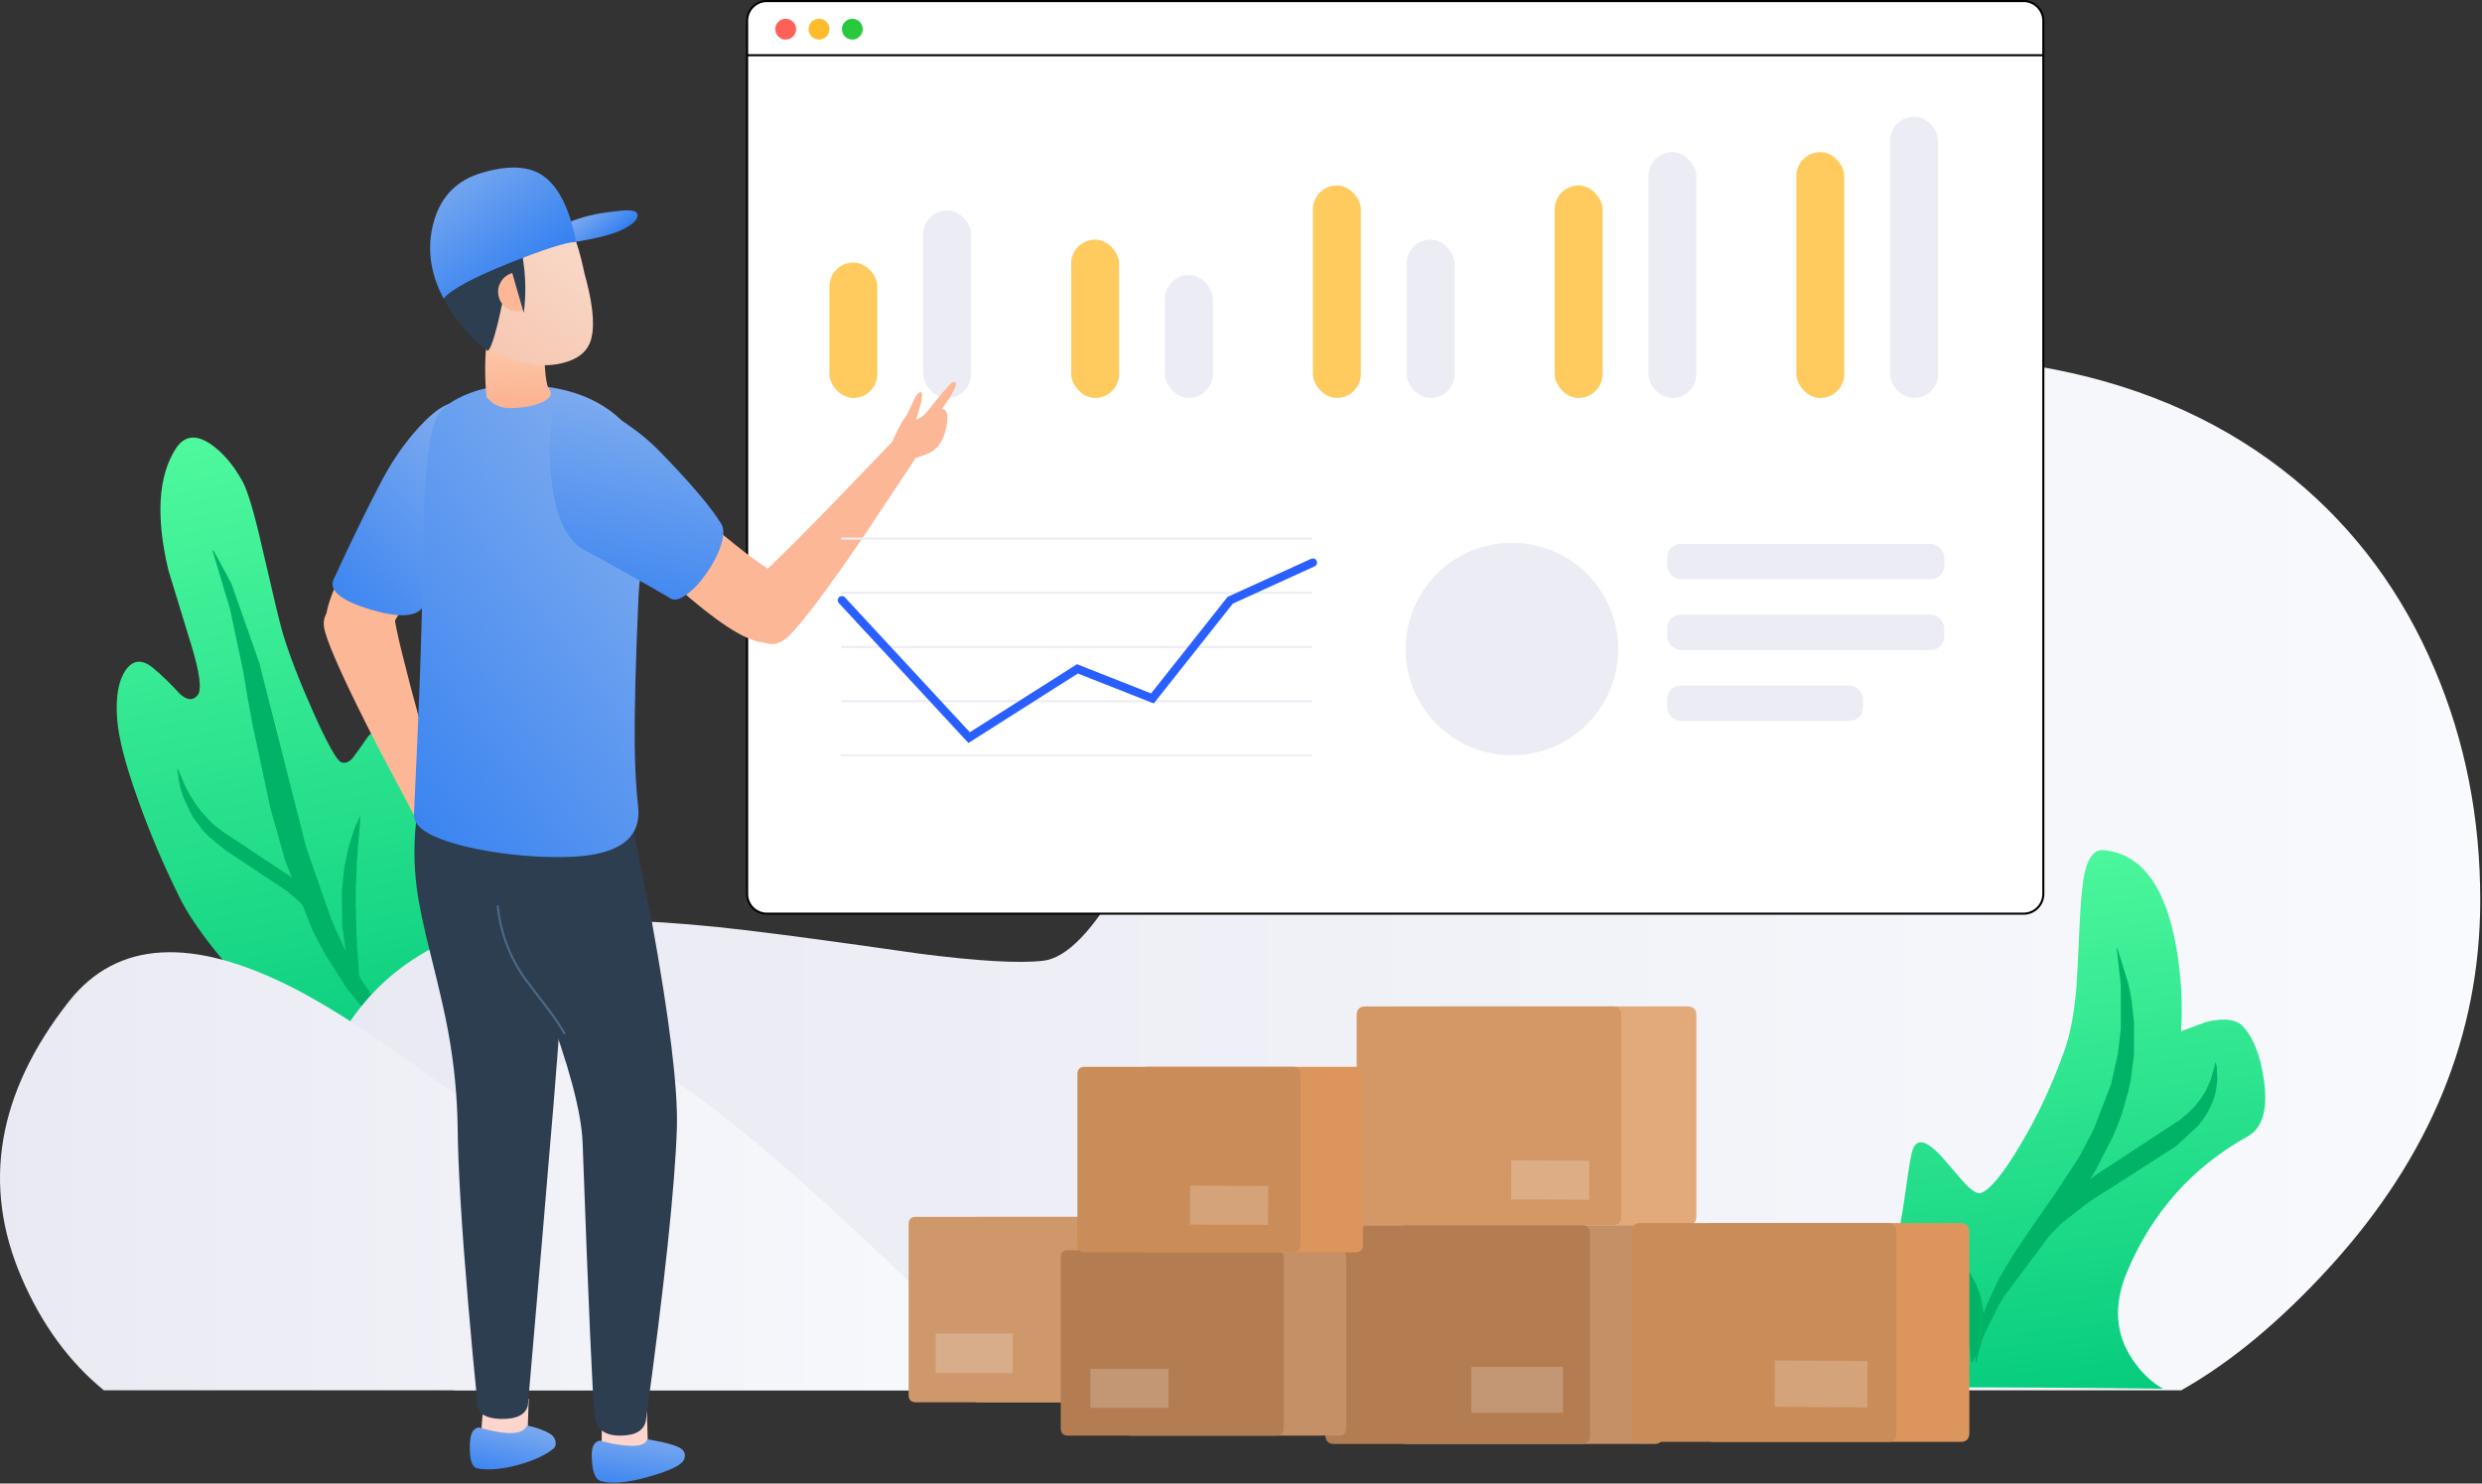 <svg width="1191" height="712" xmlns="http://www.w3.org/2000/svg"><rect width="100%" height="100%" fill="#333333" stroke="none"/><defs><linearGradient x1="50%" y1="111.374%" x2="38.175%" y2="0%" id="a"><stop stop-color="#00C87B" offset="0%"/><stop stop-color="#4EF89D" offset="100%"/></linearGradient><linearGradient x1=".004%" y1="49.48%" x2="100%" y2="49.48%" id="b"><stop stop-color="#E8E9F2" offset="0%"/><stop stop-color="#F9FAFD" offset="100%"/></linearGradient><linearGradient x1="7.195%" y1="168.895%" x2="122.276%" y2="-13.074%" id="c"><stop stop-color="#1870F2" offset="0%"/><stop stop-color="#95B9EE" offset="100%"/></linearGradient><linearGradient x1="50%" y1="17.166%" x2="50%" y2="145.027%" id="d"><stop stop-color="#FDCFB2" offset="0%"/><stop stop-color="#FAA17B" offset="100%"/></linearGradient><linearGradient x1="138.996%" y1="-17.687%" x2="30.778%" y2="100%" id="e"><stop stop-color="#FBE5D9" offset="0%"/><stop stop-color="#F6C7B1" offset="100%"/></linearGradient><linearGradient x1="79.694%" y1="142.11%" x2="-14.46%" y2="-31.842%" id="f"><stop stop-color="#1870F2" offset="0%"/><stop stop-color="#95B9EE" offset="100%"/></linearGradient></defs><g fill="none" fill-rule="evenodd"><path d="M60.428 21.12c-4.284-7.769-9.269-13.673-14.954-17.713C38.152-1.721 32.428-1.06 28.3 5.388c-8.412 13.207-9.58 32.63-3.505 58.267.156.544 3.816 12.508 10.982 35.893 4.128 13.518 5.14 21.559 3.037 24.122-2.18 2.642-4.945 2.487-8.295-.466-4.75-5.127-8.995-9.245-12.734-12.352-5.374-4.584-9.853-4.35-13.435.699-3.427 4.894-4.83 12.43-4.206 22.608.545 9.322 3.933 22.607 10.164 39.854 5.452 15.383 12.033 30.882 19.744 46.498 6.854 13.984 21.614 32.668 44.279 56.053 22.275 22.996 37.891 35.97 46.848 38.922 7.321 2.409 17.992-3.651 32.011-18.18 7.01-7.302 13.28-14.838 18.81-22.607-3.115-3.651-6.348-8.274-9.697-13.867-6.698-11.032-10.67-21.17-11.916-30.416-.624-4.506-1.636-16.625-3.038-36.359-1.09-14.45-2.415-23.695-3.972-27.735-2.882-7.303-6.309-13.518-10.281-18.645-5.219-6.682-9.386-8.08-12.501-4.196-3.66 5.283-6.075 8.663-7.243 10.139-1.792 2.175-3.661 2.913-5.608 2.214-2.181-.855-6.698-8.973-13.552-24.356-6.543-14.683-11.372-27.191-14.487-37.524-1.169-3.807-4.323-16.897-9.464-39.272-4.05-17.869-7.32-29.056-9.813-33.562z" fill="url(#a)" transform="translate(56 210)"/><path d="M124.8 319.4l-.115-.116v-.35l-13.611-38.815-8.26-15.27-.465-.583c0-.31-.116-.35-.349-.116v.233l8.376 27.858 6.05 28.675v.233l.115.233.698 4.08c1.009 6.45 2.366 14.065 4.072 22.846l8.492 39.864 7.096 24.944 12.68 32.405 1.978 4.08.233.349.116.35 3.49 6.527.116.117v.116l.117.117.116.35 10.586 16.668 11.75 14.454 7.561 7.576c1.318 1.321 3.141 2.992 5.468 5.012l13.96 10.258.581.466c.078.078.194.039.349-.116v-.234l-18.148-20.048-14.774-21.797-.232-.583-8.609-16.086-.116-.35-.117-.116v-.117l-2.675-5.944-.35-.583-1.628-4.08-.349-.583-12.098-34.735-22.103-86.956v-.233z" fill="#00B366"/><path d="M172.566 396.894l.343-4.66c.152-.156.114-.234-.115-.234l-.228.117-2.17 4.777-.114.466-.457 1.05-2.741 8.856-.114.815-1.714 7.924-1.256 11.77.228 16.431 1.6 11.653.228.816.685 3.496.229.815v.467l2.97 10.021 2.626 6.41.228.116.115-.233v-2.214l-.115-.7v-.815l-.228-1.981v-1.165l-1.256-16.664-.115-3.73-.114-.932L170.74 435l-.115-1.049.115-.932v-7.924l.114-.932.457-12.003.228-1.632v-1.631l.114-.816v-.815l.343-3.03v-1.399l.343-2.563v-1.166l.114-.582v-.583l.114-.466v-.583zM143.49 432.597v.117h.117l3.03 3.256.35.465.816.815 3.497 4.652.583.93.699.815 5.129 9.188 3.846 8.956c0 .232.078.271.233.116.233 0 .272-.078.117-.233l-.7-5.35-3.496-11.63-3.38-7.095-.234-.233-2.331-3.838-.466-.465-.7-1.164-.932-1.046-.35-.582-.466-.465-.816-1.047v-.116l-.233-.233-.35-.232-.466-.582-7.343-6.746-33.337-22.098-.932-.815-.583-.348-.466-.466-.933-.698-.466-.465-.583-.349-.116-.116v-.116l-.233-.233-.467-.349-.466-.465-.116-.233-.234-.116-3.963-4.303-.699-.93-.233-.233-.117-.233-.35-.349-.582-.93-.7-.815-.35-.698-.232-.232-2.565-4.07-.233-.466-.116-.35-.467-.813c-1.243-2.326-2.098-4.11-2.564-5.35l-2.098-5.002c0-.232-.078-.271-.233-.116-.233 0-.272.078-.117.233l.816 6.048.233.581.233 1.512.7 2.443.35.814.35 1.396.232.348.7 1.861 3.147 6.514.233.349.7 1.279 3.846 5.118.233.348.233.233.35.465.466.466.233.348c.076.076.115.076.117 0v.117h.116l.117.116.35.465.233.233.35.233.932 1.046 7.693 6.281 29.723 19.772 5.711 4.885z" fill="#00B366"/><path d="M1168.28 321.19c-15.44-36.482-37.873-66.883-67.297-91.204-31.912-26.29-70.258-43.846-115.038-52.667-48.983-9.591-103.928-8.264-164.835 3.982-57.733 11.647-107.488 33.099-149.265 64.356-31.998 23.893-60.35 54.594-85.056 92.103-8.32 12.76-17.285 27.832-26.893 45.217-5.233 9.505-12.267 22.394-21.103 38.665-14.155 24.92-26.85 38.066-38.088 39.436-11.581 1.37-31.612.214-60.093-3.469-35.686-5.138-63.223-8.863-82.61-11.175-74.633-8.906-125.932-5.438-153.898 10.405-17.414 10.02-31.14 23.85-41.176 41.49C152.976 515.887 148 534.727 148 554.85c-.086 21.238 5.404 41.278 16.47 60.118 12.182 20.638 30.068 38.065 53.659 52.281h828.55c23.849-13.445 47.74-33.313 71.674-59.603 47.782-52.581 71.716-110.943 71.802-175.085.085-39.822-7.206-76.945-21.875-111.372z" fill="url(#b)"/><path d="M225.467 529.392c-2.358-1.088-13.086-8.464-32.185-22.127-19.963-14.268-37.293-25.21-51.99-32.828-49.044-25.15-85.12-23.094-108.226 6.167-34.425 43.89-41.97 88.145-22.636 132.762 9.668 22.368 22.793 40.324 39.377 53.866h438.679c-26.33-27.447-54.31-54.773-83.94-81.979-59.26-54.531-96.987-81.434-113.177-80.709-12.968.605-25.858 6.348-38.669 17.23-5.502 4.595-9.667 7.436-12.497 8.525-4.558 1.813-9.47 1.511-14.736-.907z" fill="url(#b)"/><path d="M217.4 137.489c7.18-4.014 9.864-12.777 8.052-26.289-1.543-11.84-4.83-20.603-9.863-26.289-3.288-3.746-9.293-4.549-18.016-2.408l-11.977 4.415c.872-13.847 0-27.86-2.617-42.042-5.368-28.363-16.91-43.313-34.623-44.852-4.026-.334-6.911 2.81-8.656 9.432-1.275 4.816-2.18 13.111-2.718 24.884-.805 17.46-1.341 27.995-1.61 31.607-1.073 12.442-2.952 22.41-5.636 29.901-5.838 16.59-13.05 32.008-21.64 46.257-7.984 13.311-14.09 20.77-18.318 22.375-1.744.67-4.294-.735-7.649-4.214-.537-.535-3.724-4.214-9.561-11.037-8.254-9.7-13.487-11.573-15.702-5.62-.805 2.141-1.946 8.73-3.422 19.768-1.61 12.04-3.59 22.208-5.938 30.503C39.387 222.443 23.552 244.15 0 259c37.24-1.338 96.22-1.505 176.94-.502-5.502-3.077-10.367-7.726-14.594-13.947-8.387-12.375-9.26-26.456-2.617-42.243 11.944-28.43 31.167-50.036 57.672-64.819z" fill="url(#a)" transform="translate(861 408)"/><path d="M1015.868 455.08c-.2 0-.234.068-.1.202l1.907 17.717v20.738l-1.305 11.174v.503l-3.414 15.1v.101l-.1.202-8.232 21.24-.603 1.108-.2.604-.302.503-5.823 10.973-12.148 18.623a885.853 885.853 0 0 0-11.345 16.208 475.426 475.426 0 0 0-10.14 15.402l-4.919 8.356-6.225 13.288-3.112 9.462-1.004 4.732v.302l-.1.302-.603 4.53-.1 6.745.1.604c0 .134.067.201.201.201l.1-.1.201-.705.201-1.208v-.403l.1-.1.603-2.92 1.907-6.241.201-.302.603-1.812 7.429-14.799.502-.704.904-1.611.3-.403.202-.402 35.64-47.616.301-.302v-.1l2.008-2.92c2.544-3.893 4.384-6.846 5.522-8.859l.703-1.107 8.333-16.309.2-.604.302-.604c1.606-3.825 2.844-7.013 3.714-9.563l3.113-10.872.1-.705.904-4.127L1024 506.32v-15.603l-1.004-9.362v-.504l-.1-.402-.703-3.826v-.402l-.703-3.02-.1-.806-5.321-17.214c0-.201-.067-.235-.201-.1z" fill="#00B366"/><path d="M931.3 596.01l-.5-.202-1.5-.808-.3.101v.202l.7 1.515.1.304 5.1 11.719.2.606.3.505 1.1 3.03.3.607 2.7 7.678.1.101v.101l.1.404.3.707.2.708.1.202v.1l2.1 7.477v.202l.1.1v.405l2.4 13.033v.505l.1.505.3 2.829v.404l.1.404.5 4.344.2.202.1-.101.5-.606 2.2-4.041 1.3-3.334.1-.202v-.303l.3-1.112c.067-.202.267-1.044.6-2.525l.2-.606.5-4.143v-.707l.1-.707-.2-5.759-.1-.202v-.202l-.9-5.455-1-3.637-.1-.202-.1-.101-.2-.707-.3-.708-.1-.404-.1-.202v-.1l-.1-.102-.5-1.515-5.2-9.295-2.6-3.233-5.1-4.95-3.6-2.425-.5-.404zM1063.299 510.198c0-.132-.067-.198-.2-.198l-.1.1-.302 1.487-.1.298-1.703 6.151-2.405 5.457-2.104 3.274-.2.396-.3.397-.402.397-.3.496-1.303 1.588-.3.496-2.505 2.58h-.1v.098l-.802.794h-.1v.1l-.1.098-3.707 3.076c-.268.132-.602.397-1.002.794l-.601.297-39.677 25.994-.501.496-1.203.793-2.805 2.282-.3.199-.1.099v.099l-.201.1-6.813 6.349-6.914 8.135-1.202 1.687-5.31 9.127-1.604 3.968c-.066.199-.033.298.1.298h.201l10.62-10.616 11.924-9.425.5-.297.502-.397 3.206-2.183.2-.099v-.1h.1l4.209-2.678.6-.297 33.967-21.827 10.52-9.722.2-.298.3-.298.402-.496.1-.198h.1v-.1l.2-.297c.134-.066.268-.232.401-.496l.1-.1h.1v-.099l.301-.297.3-.595c.402-.463.903-1.191 1.504-2.183l.3-.595.401-.496 1.102-2.282.3-.496.201-.596c.601-1.124 1.136-2.546 1.603-4.266l.601-1.984.802-5.556-.3-6.746-.1-.298-.301-1.389z" fill="#00B366"/><g transform="translate(358)"><path d="M.5 26.5V429a9.5 9.5 0 0 0 9.5 9.5h603a9.5 9.5 0 0 0 9.5-9.5V26.5H.5zM.5 26.5V10A9.5 9.5 0 0 1 10 .5h603a9.5 9.5 0 0 1 9.5 9.5v16.5H.5z" stroke="#000" fill="#FFF"/><circle fill="#FF6058" cx="19" cy="14" r="5"/><circle fill="#FFBD2D" cx="35" cy="14" r="5"/><circle fill="#28C93F" cx="51" cy="14" r="5"/></g><path d="M814 487.2c0-2.8-1.411-4.2-4.233-4.2H691.233c-2.822 0-4.233 1.4-4.233 4.2v96.6c0 2.8 1.411 4.2 4.233 4.2h118.534c2.822 0 4.233-1.4 4.233-4.2v-96.6z" fill="#E2A97A"/><path d="M778 487.2c0-2.8-1.411-4.2-4.233-4.2H655.233c-2.822 0-4.233 1.4-4.233 4.2v96.6c0 2.8 1.411 4.2 4.233 4.2h118.534c2.822 0 4.233-1.4 4.233-4.2v-96.6z" fill="#D49866"/><path d="M798 592.2c0-2.8-1.411-4.2-4.233-4.2H675.233c-2.822 0-4.233 1.4-4.233 4.2v96.6c0 2.8 1.411 4.2 4.233 4.2h118.534c2.822 0 4.233-1.4 4.233-4.2v-96.6z" fill="#C59065"/><path d="M763 592.2c0-2.8-1.411-4.2-4.233-4.2H640.233c-2.822 0-4.233 1.4-4.233 4.2v96.6c0 2.8 1.411 4.2 4.233 4.2h118.534c2.822 0 4.233-1.4 4.233-4.2v-96.6z" fill="#B47D51"/><path fill-opacity=".2" fill="#FFF" d="M750 678v-22h-44v22z"/><path d="M945 591.2c0-2.8-1.411-4.2-4.233-4.2H822.233c-2.822 0-4.233 1.4-4.233 4.2v96.6c0 2.8 1.411 4.2 4.233 4.2h118.534c2.822 0 4.233-1.4 4.233-4.2v-96.6z" fill="#DC965C"/><path d="M910 591.2c0-2.8-1.411-4.2-4.233-4.2H787.233c-2.822 0-4.233 1.4-4.233 4.2v96.6c0 2.8 1.411 4.2 4.233 4.2h118.534c2.822 0 4.233-1.4 4.233-4.2v-96.6z" fill="#CA8C58"/><path fill-opacity=".2" fill="#FFF" d="M896.04 675.418l.123-22.224-44.485-.245-.122 22.224z"/><path d="M573 587.56c0-2.373-1.189-3.56-3.567-3.56h-99.866c-2.378 0-3.567 1.187-3.567 3.56v81.88c0 2.373 1.189 3.56 3.567 3.56h99.866c2.378 0 3.567-1.187 3.567-3.56v-81.88z" fill="#DCA97E"/><path d="M543 587.56c0-2.373-1.189-3.56-3.567-3.56h-99.866c-2.378 0-3.567 1.187-3.567 3.56v81.88c0 2.373 1.189 3.56 3.567 3.56h99.866c2.378 0 3.567-1.187 3.567-3.56v-81.88z" fill="#CE986B"/><path fill-opacity=".2" fill="#FFF" d="M486 659v-19h-37v19z"/><path d="M646 603.56c0-2.373-1.189-3.56-3.567-3.56h-99.866c-2.378 0-3.567 1.187-3.567 3.56v81.88c0 2.373 1.189 3.56 3.567 3.56h99.866c2.378 0 3.567-1.187 3.567-3.56v-81.88z" fill="#C59065"/><path d="M616 603.56c0-2.373-1.189-3.56-3.567-3.56h-99.866c-2.378 0-3.567 1.187-3.567 3.56v81.88c0 2.373 1.189 3.56 3.567 3.56h99.866c2.378 0 3.567-1.187 3.567-3.56v-81.88z" fill="#B47D51"/><path d="M560.702 675.665l.004-18.718-37.467-.007-.004 18.718z" fill="#FFF" fill-opacity=".2"/><path d="M654 515.56c0-2.373-1.189-3.56-3.567-3.56h-99.866c-2.378 0-3.567 1.187-3.567 3.56v81.88c0 2.373 1.189 3.56 3.567 3.56h99.866c2.378 0 3.567-1.187 3.567-3.56v-81.88z" fill="#DC965C"/><path d="M624 515.56c0-2.373-1.189-3.56-3.567-3.56h-99.866c-2.378 0-3.567 1.187-3.567 3.56v81.88c0 2.373 1.189 3.56 3.567 3.56h99.866c2.378 0 3.567-1.187 3.567-3.56v-81.88z" fill="#CA8C58"/><path fill-opacity=".2" fill="#FFF" d="M608.466 587.923l.103-18.718-37.466-.205-.103 18.717zM762.548 575.814l.103-18.718-37.466-.205-.103 18.717z"/><circle stroke="#ECEDF4" fill="#ECEDF4" cx="725.5" cy="311.5" r="50.5"/><rect fill="#ECEDF4" x="800" y="295" width="133" height="17" rx="6.5"/><rect fill="#ECEDF4" x="800" y="261" width="133" height="17" rx="6.5"/><rect fill="#ECEDF4" x="800" y="329" width="94" height="17" rx="6.5"/><rect fill="#FFCB5F" x="398" y="126" width="23" height="65" rx="11.5"/><rect fill="#ECEDF4" x="443" y="101" width="23" height="90" rx="11.5"/><rect fill="#FFCB5F" x="514" y="115" width="23" height="76" rx="11.5"/><rect fill="#ECEDF4" x="559" y="132" width="23" height="59" rx="11.5"/><rect fill="#FFCB5F" x="630" y="89" width="23" height="102" rx="11.5"/><rect fill="#ECEDF4" x="675" y="115" width="23" height="76" rx="11.5"/><rect fill="#FFCB5F" x="746" y="89" width="23" height="102" rx="11.5"/><rect fill="#ECEDF4" x="791" y="73" width="23" height="118" rx="11.5"/><rect fill="#ECEDF4" x="907" y="56" width="23" height="135" rx="11.5"/><rect fill="#FFCB5F" x="862" y="73" width="23" height="118" rx="11.5"/><g><path d="M202.35 349.309c-8.128-29.675-12.476-47.399-13.044-53.17-.342-2.723-2.498-4.868-6.466-6.434-3.837-1.457-8.081-2.024-12.733-1.702-4.986.402-8.8 1.77-11.443 4.104-3.123 2.694-4.04 6.322-2.752 10.884 2.23 8.254 10.56 26.483 24.993 54.687l21.016 39.732 12.46-5.402-12.03-42.7z" fill="#FCB796"/><path d="M194.926 224.861l-19.994 30.172c-13.268 21.763-19.498 36.901-18.69 45.415.444 4.828 2.338 8.256 5.68 10.286 3.214 2.025 6.067 3.592 8.558 4.702 2.617 1.115 5.685.412 9.205-2.11 2.088-1.563 17.03-27.249 44.824-77.055l-29.583-11.41z" fill="#FCB796"/><path d="M39.376 160.898c-5.698 12.017-12.408 27.324-20.131 45.92-1.646 5.186 4.431 9.614 18.231 13.282 13.8 3.542 22.22 2.846 25.258-2.088 5.444-8.602 11.585-23.086 18.422-43.453 3.418-9.487 5.127-19.86 5.127-31.119.127-12.903-2.468-20.683-7.786-23.34-5.064-2.656-12.027 1.203-20.89 11.576-7.09 8.349-13.167 18.09-18.231 29.222z" fill="url(#c)" transform="rotate(2.238 -1745.182 3842.536)"/><path fill="#FDD5CD" d="M288.86 679.261l-.23 19.07 22.314-2.24-.504-18.963z"/><path d="M162.476 620.593c-2.816-.402-6.12-1.263-9.913-2.584l-4.741-1.894c-.23-.173-.546-.259-.948-.259-.862.058-1.724.488-2.586 1.292-1.322 1.263-2.098 4.25-2.328 8.958-.23 5.053.747 8.067 2.93 9.044 4.886 2.181 12.357 2.612 22.414 1.291 8.965-1.148 14.711-2.64 17.24-4.478 1.092-.804 1.753-1.78 1.983-2.929.287-1.378-.144-2.641-1.293-3.79-1.207-1.205-4.11-2.698-8.707-4.478l-6.551-2.24-1.38 1.378c-1.494.862-3.534 1.091-6.12.69z" fill="url(#c)" transform="rotate(-8.249 741.445 -321.591)"/><path fill="#FDD5CD" d="M232.06 672.049l-1.408 19.02 22.41-.857.669-18.96z"/><path d="M104.122 614.769c-2.529-.115-5.776-.775-9.741-1.981l-5.086-1.723c-.23-.172-.546-.258-.948-.258-.862.057-1.724.488-2.586 1.292-1.322 1.32-2.127 4.45-2.414 9.388-.287 5.34.718 8.298 3.017 8.872 5.345 1.378 11.954 1.32 19.827-.172 7.413-1.436 13.132-3.532 17.154-6.288.977-.69 1.437-1.751 1.38-3.187-.115-1.55-.805-2.842-2.07-3.876-1.608-1.263-3.907-2.498-6.895-3.704l-3.966-1.378-1.465 1.637c-1.552 1.09-3.62 1.55-6.207 1.378z" fill="url(#c)" transform="rotate(-4.705 1063.524 -1070.754)"/><path d="M299.378 375.192c-10.96-4.025-21.64-5.71-32.037-5.054-20.796 1.31-29.788 13.666-26.978 37.067 1.967 16.474 9.04 40.998 21.217 73.573 11.428 30.515 17.423 53.026 17.986 67.535 2.81 77.504 4.73 121.217 5.76 131.14.656 6.364 4.731 9.547 12.225 9.547 7.306 0 11.428-2.387 12.365-7.16 8.993-65.617 13.957-112.42 14.894-140.407.562-19.002-3.513-52.418-12.224-100.25l-13.208-65.99z" fill="#2C3E50"/><path d="M200.121 391.089c-1.624 11.334-1.678 22.993-.162 34.977 1.028 7.917 3.33 18.898 6.902 32.943 4.115 16.432 6.876 28.606 8.283 36.523 2.761 15.184 4.25 30.368 4.467 45.551.162 18.655 1.813 46.474 4.953 83.457 1.57 18.492 3.113 35.113 4.63 49.863-.272 1.952.73 3.552 3.004 4.8 2.111 1.084 4.737 1.68 7.877 1.789 7.85.162 12.262-2.034 13.236-6.59 5.143-59.433 8.825-102.598 11.044-129.495 1.516-16.811 4.06-49.836 7.634-99.075l4.872-68.897-11.612-.65c-9.258-.38-17.812-.38-25.662 0-25.065 1.301-38.22 6.236-39.466 14.804z" fill="#2C3E50"/><path d="M270.861 496c-2.222-3.985-5.333-8.543-9.333-13.674-5.667-7.369-8.89-11.6-9.667-12.691-7.333-10.426-11.667-21.971-13-34.635" stroke="#4C6A87" stroke-linecap="round" stroke-linejoin="round"/><path d="M66.528 127.528c-3.04 5.86-4.914 19.344-5.62 40.45-.055.923-.218 18.693-.49 53.311-.162 20.62-1.004 53.148-2.525 97.587-.054 6.023 8.255 10.96 24.926 14.813 14.717 3.256 30.112 4.748 46.187 4.476 26.175-.488 38.312-8.681 36.412-24.58-1.086-8.844-1.765-18.72-2.037-29.626-.38-16.44-.081-40.26.897-71.46.108-4.45 1.113-15.193 3.014-32.23 1.466-13.132 1.765-22.573.896-28.325-1.195-8.193-5.268-15.79-12.219-22.789-9.177-9.115-21.505-14.65-36.982-16.603-14.282-1.736-26.636-.543-37.063 3.581-7.929 3.147-13.06 6.945-15.396 11.395z" fill="url(#c)" transform="rotate(.754 -5361.59 11049.352)"/><path d="M341.128 251.794l-23.653-20.534-17.937 26.114 25.252 24.26c18.537 16.474 32.044 25.345 40.52 26.613 4.758.68 8.622-.425 11.591-3.313 2.593-2.573 4.125-6.102 4.596-10.587.501-4.244-.03-8.225-1.592-11.944-1.713-3.944-4.188-6.436-7.424-7.476-4.366-1.462-14.817-9.173-31.353-23.133z" fill="#FCB796"/><path d="M397.473 243.925c-21.732 22.273-35.036 35.048-39.911 38.325-2.175 1.508-3.07 4.278-2.684 8.31.398 3.79 1.777 7.452 4.136 10.986 2.513 3.81 5.373 6.193 8.58 7.15 3.758 1.084 7.358-.016 10.798-3.301 6.188-5.903 18.224-21.933 36.11-48.09l24.869-37.447-10.702-8.362-31.196 32.43z" fill="#FCB796"/><path d="M132.694 141.457c-7.763 14.38-9.662 25.747-5.697 34.105 6.138 12.861 12.574 26.917 19.31 42.166.488 2.55 2.85 3.88 7.086 3.99 3.91.162 8.524-.65 13.846-2.44 5.375-1.79 9.936-4.015 13.682-6.674 4.126-2.93 6.298-5.75 6.515-8.464.759-9.496-.356-24.636-3.346-45.42-1.576-11.016-5.215-22.33-10.918-33.944-6.68-13.512-12.546-17.936-17.595-13.27-9.012 8.356-16.64 18.34-22.883 29.951z" fill="url(#c)" transform="rotate(-36.102 339.323 -15.633)"/><path d="M119.067 119.534c4.181-2.062 4.996-4.422 2.444-7.081-1.412-3.798-2.281-11.043-2.607-21.733l-.081-14.977-26.558 3.42c-.543.054-.95 4.503-1.222 13.348-.326 9.876.082 18.477 1.222 25.803l3.014 2.604c2.716 1.574 5.54 2.28 8.472 2.117 6.517-.38 11.623-1.547 15.316-3.5z" fill="url(#d)" transform="rotate(2.236 -1692.083 3773.495)"/><path d="M128.885 23.584c-4.586-5.138-11.293-7.707-20.12-7.708-10.053 0-18.268 2.487-24.643 7.463-7.846 6.106-11.768 15.333-11.768 27.68.002 16.894 5.017 30.533 15.047 40.918 4.266 4.439 9.122 7.855 14.565 10.25 5.174 2.287 10.348 3.43 15.522 3.43 6.792.001 11.696-2.016 14.712-6.051 3.923-5.326 5.884-15.09 5.883-29.295l-.037-3.752c1.004-20.687-2.05-34.998-9.161-42.935z" fill="url(#e)" transform="rotate(-14.439 464.43 -463.238)"/><path d="M233.87 89.183c-11.63 3.381-19.471 9.207-23.523 17.476-3.78 7.675-4.073 16.917-.876 27.728 2.57 8.596 7.254 16.668 14.053 24.218 3.4 3.775 6.72 6.902 9.96 9.382.7 1.174 1.83-.694 3.394-5.603 1.254-4 2.57-9.333 3.946-16 2.687-12.947 6.932-21.183 12.734-24.709 4.875-2.935 8.683-4.863 11.424-5.783 4.572-1.613 8.04-1.431 10.403.547-3.802-12.976-8.717-21.57-14.747-25.78-6.387-4.348-15.31-4.84-26.769-1.476z" fill="#2C3E50"/><path d="M246.08 131c-2.514.647-4.432 2.08-5.755 4.299-1.307 2.229-1.637 4.599-.99 7.11.646 2.512 2.078 4.421 4.295 5.73 2.233 1.318 4.607 1.653 7.12 1.007L246.08 131z" fill="#FCB796"/><path d="M251.328 150.207c1.448-11.08.818-22.2-1.89-33.359-.056.362-.562 1.384-1.518 3.069-1.993 3.438-3.173 5.503-3.542 6.192l6.95 24.098z" fill="#2C3E50"/><path d="M132.415 26.822c-1.123 6.266-.871 9.973-.546 10.027 9.666 2.443 17.912 4.052 23.994 3.565 5.159-.434 7.9-1.736 8.226-3.906.272-1.628-2.28-3.284-7.657-4.966-6.354-2.009-14.026-4.448-24.017-4.72z" fill="url(#f)" transform="rotate(-23.941 391.008 -264.719)"/><path d="M123.221 16.785c-5.528-5.715-14.66-8.333-27.396-7.854-12.16.432-21.388 5.858-27.684 16.279-6.343 10.517-8.592 23.1-5.034 37.603 4.517-3.41 16.884-6.362 35.388-8.714 17.062-2.16 27.9-2.784 32.515-1.871l.504.144c.912-17.049-1.852-28.91-8.293-35.587z" fill="url(#f)" transform="rotate(-14.437 455.725 -488.212)"/><path d="M452.026 196.279c4.463-6.388 6.701-10.359 6.714-11.914.033-.606-.24-.95-.819-1.03-.505-.101-.926.034-1.262.404-.277.155-1.478 1.437-3.606 3.846-2.437 2.733-4.392 5.116-5.867 7.149-1.602 2.147-2.888 3.631-3.857 4.452-.923.848-2.179 1.568-3.768 2.16 1.736-5.007 2.691-8.65 2.865-10.924.228-2.37-.439-2.844-2-1.424-.795.734-1.822 2.585-3.08 5.553-1.413 3.13-2.42 5.055-3.018 5.775-1.091 1.252-2.794 4.342-5.109 9.269-1.898 3.978-1.99 7.206-.28 9.683 1.504 2.296 3.47 3.013 5.902 2.151 5.825-1.985 9.323-3.237 10.495-3.755 2.344-1.036 4.084-2.386 5.222-4.048 2.033-2.901 3.321-6.415 3.865-10.541.605-4.342-.194-6.61-2.397-6.806z" fill="#FCB796"/></g><path d="M403.656 258.5h226M403.656 284.5h226M403.656 310.5h226M403.656 362.5h226M403.656 336.5h226" stroke="#ECEDF4"/><path stroke="#2A5FFF" stroke-width="4" stroke-linecap="round" d="M404 288.083L465.042 354 517 321l36 14.198 37.325-47.115L629.993 270"/></g></svg>